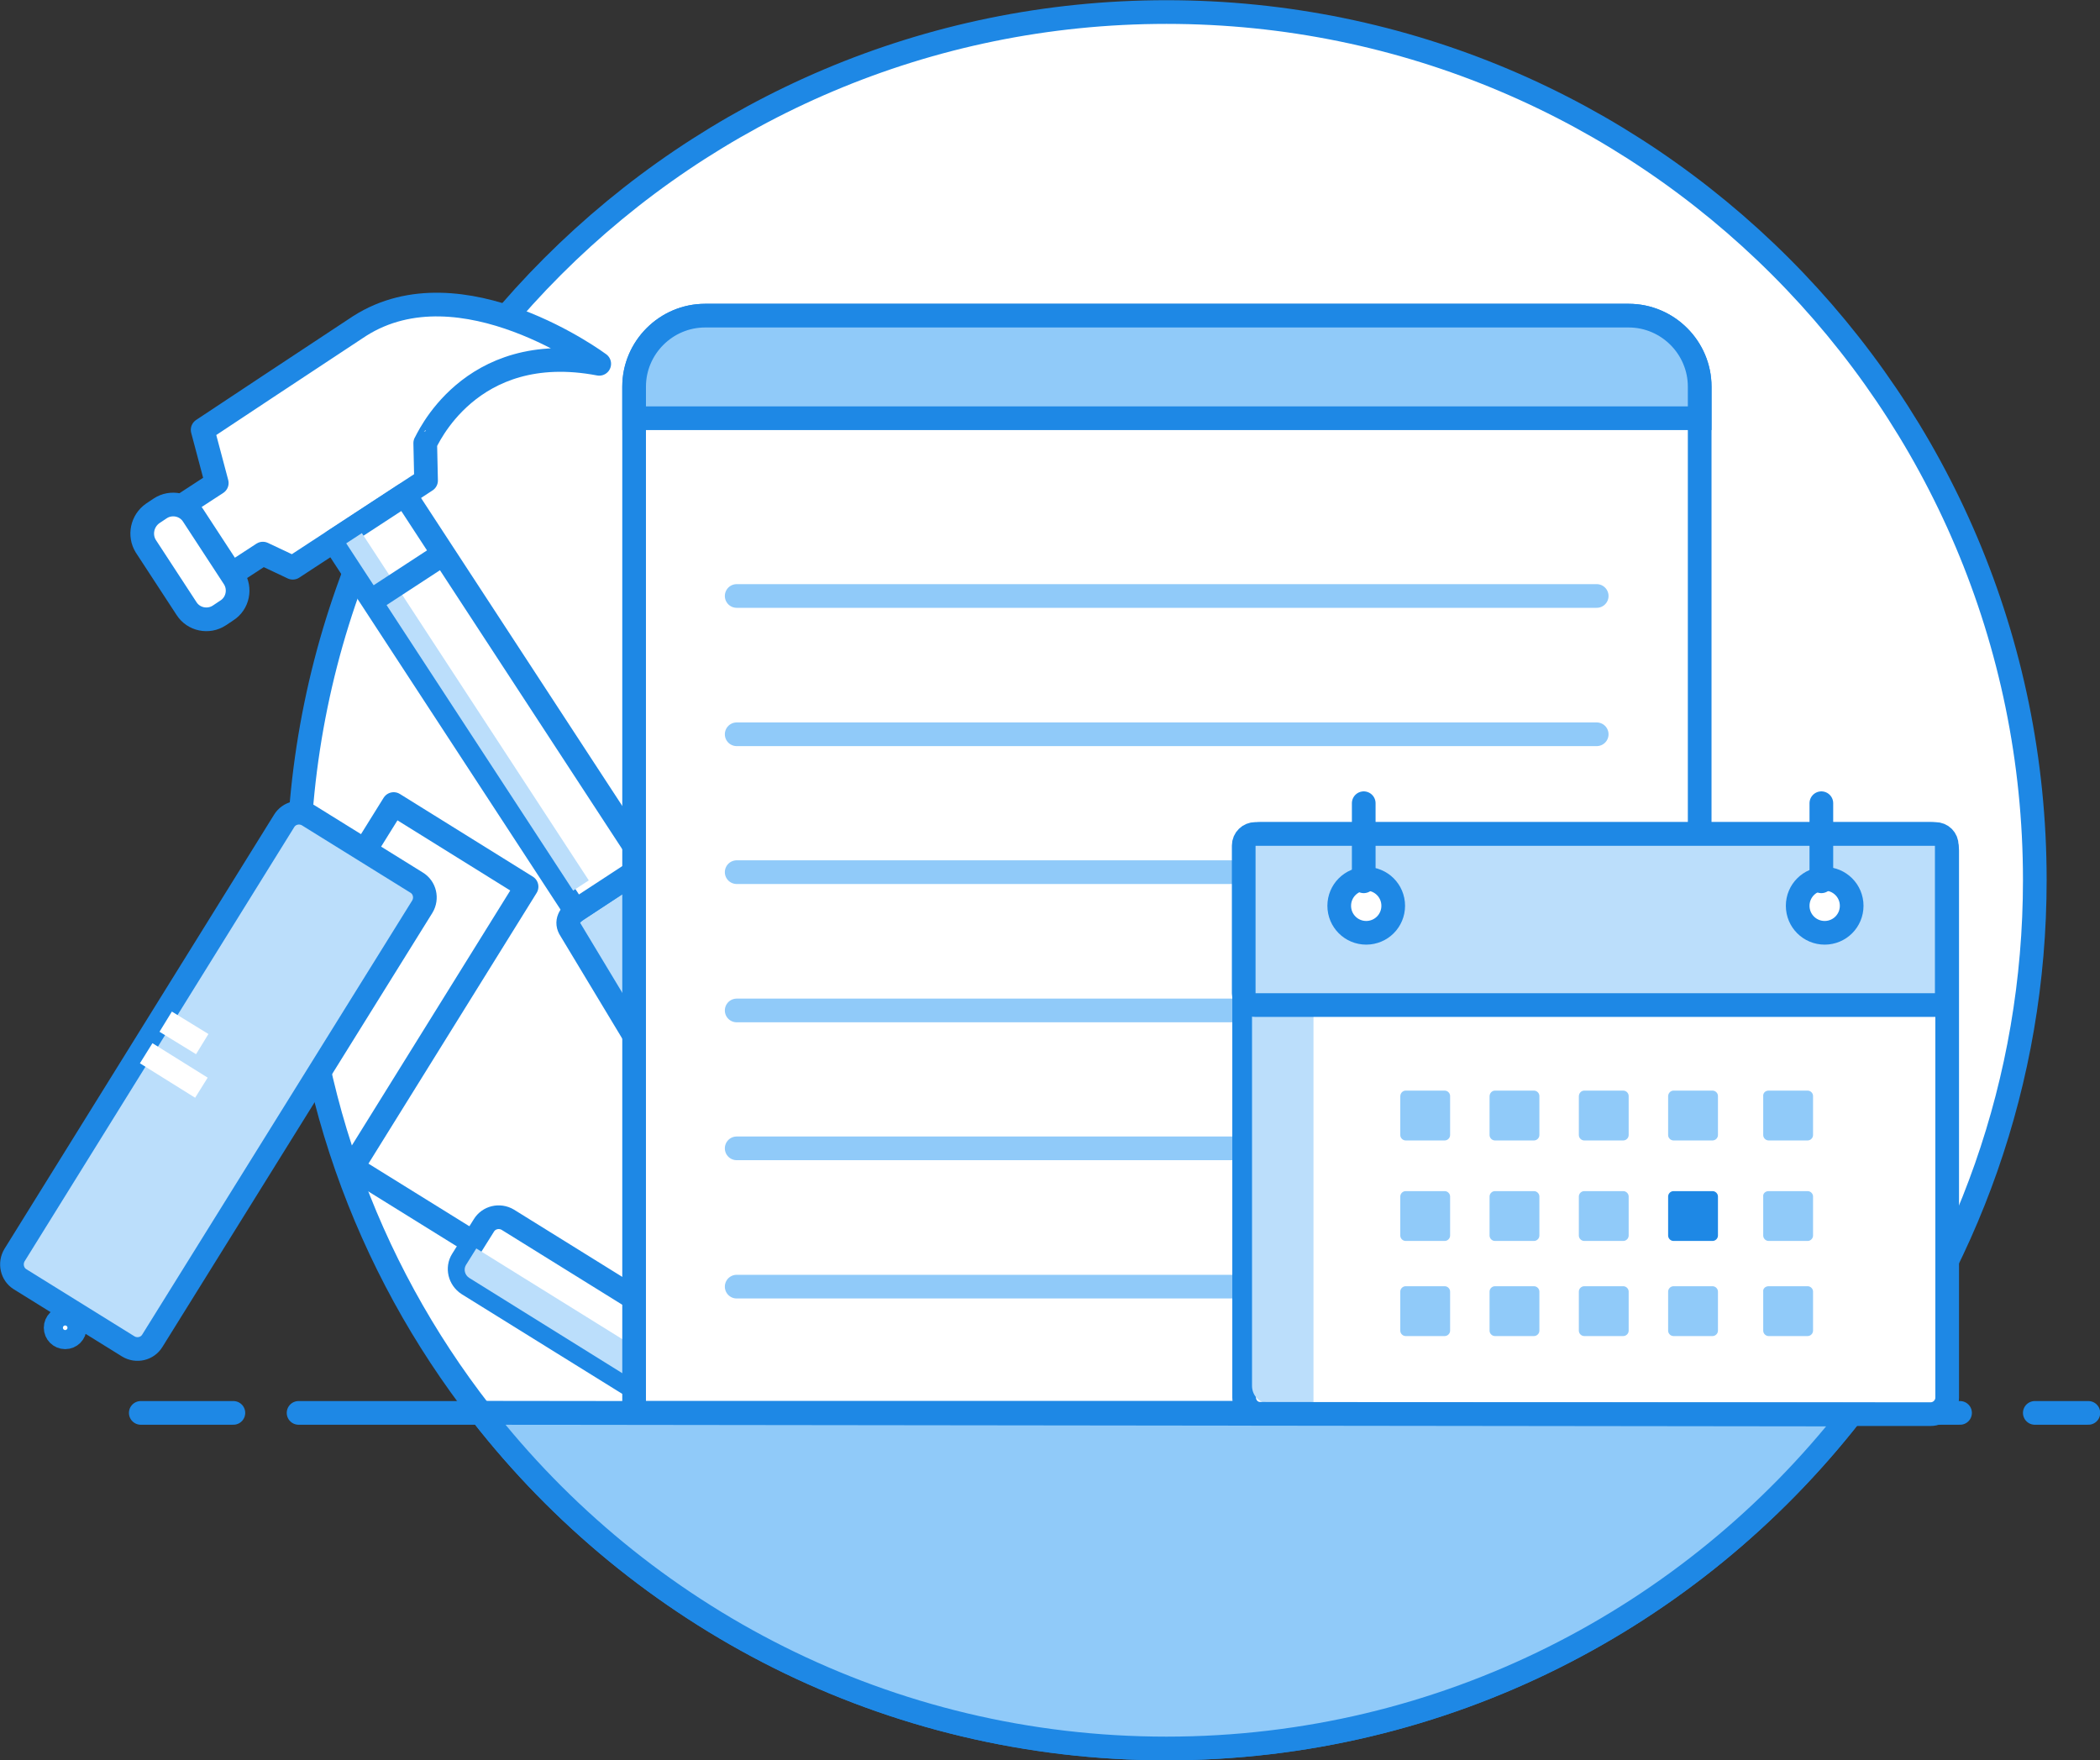 <?xml version="1.0" encoding="utf-8"?>
<!-- Generator: Adobe Illustrator 17.1.0, SVG Export Plug-In . SVG Version: 6.00 Build 0)  -->
<!DOCTYPE svg PUBLIC "-//W3C//DTD SVG 1.1//EN" "http://www.w3.org/Graphics/SVG/1.1/DTD/svg11.dtd">
<svg version="1.1" id="Layer_1" xmlns="http://www.w3.org/2000/svg" xmlns:xlink="http://www.w3.org/1999/xlink" x="0px" y="0px"
	 viewBox="0 0 505.7 423.8" enable-background="new 0 0 505.7 423.8" xml:space="preserve">
<rect x="0" y="0" width="505.7" height="423.8" fill="#333333" stroke="none"/>
<g>
	<path fill="#FFFFFF" stroke="#1E88E5" stroke-width="5.702" stroke-miterlimit="10" d="M490,211.9c0,48.5-16.5,93.2-44.3,128.7
		c-38.3,48.9-97.9,80.4-164.8,80.4c-67.1,0-126.8-31.6-165.1-80.8c-27.6-35.4-44-79.9-44-128.3C71.9,96.5,165.5,2.9,280.9,2.9
		S490,96.5,490,211.9z"/>
	<g>
		<path fill="#BBDEFB" stroke="#1E88E5" stroke-width="5.702" stroke-miterlimit="10" d="M139.1,219c-1.9,1.2-3,3-1.7,4.9l57.3,95.1
			c1.2,1.7,3.5,2.2,5.2,1c0.1-0.1,0.2-0.1,0.2-0.2l22.4-14.7c1.9-1.3,2.4-3.9,1.1-5.8c0,0,0,0,0,0l-63.9-90.1
			c-1.2-1.9-3.3-1.6-5.2-0.4L139.1,219z"/>
		<path fill="#FFFFFF" stroke="#1E88E5" stroke-width="5.702" stroke-linejoin="round" stroke-miterlimit="10" d="M144.3,87.6
			c0,0-33.2-24.7-57.7-9.1c-8.7,5.7-37.8,25-37.8,25l3.4,12.8l-9.5,6.2l11.1,17l9.5-6.2l7.2,3.4l32.1-21l-0.2-9
			C102.6,106.7,112.8,81.6,144.3,87.6z"/>
		<path fill="#FFFFFF" stroke="#1E88E5" stroke-width="5.702" stroke-linejoin="round" stroke-miterlimit="10" d="M36.8,123.6
			l1.8-1.2c2.6-1.7,6.2-1,7.9,1.7l9.8,15c1.7,2.6,1,6.2-1.7,7.9l-1.8,1.2c-2.6,1.7-6.2,1-7.9-1.7l-9.8-15
			C33.5,128.9,34.2,125.4,36.8,123.6z"/>
		<circle fill="#1E88E5" cx="170.8" cy="259.9" r="2.1"/>
		<circle fill="#1E88E5" cx="159.5" cy="242.7" r="2.1"/>
		<circle fill="#1E88E5" cx="168.2" cy="237" r="2.1"/>
		<circle fill="#1E88E5" cx="165.2" cy="251.3" r="2.1"/>
		
			<ellipse transform="matrix(-0.547 -0.837 0.837 -0.547 65.13 543.64)" fill="#1E88E5" cx="179.6" cy="254.2" rx="2.1" ry="2.2"/>
		<circle fill="#1E88E5" cx="173.8" cy="245.7" r="2.1"/>
		
			<rect x="107.8" y="116.1" transform="matrix(-0.837 0.547 -0.547 -0.837 309.396 246.366)" fill="#FFFFFF" stroke="#1E88E5" stroke-width="5.702" stroke-linejoin="round" stroke-miterlimit="10" width="20.4" height="106.4"/>
		
			<rect x="62.7" y="169.2" transform="matrix(0.547 0.837 -0.837 0.547 194.464 -16.67)" fill="#BBDEFB" width="99.9" height="4.5"/>
		
			<line fill="#FFFFFF" stroke="#1E88E5" stroke-width="5.702" stroke-linejoin="round" stroke-miterlimit="10" x1="89.7" y1="144.5" x2="106.7" y2="133.4"/>
	</g>
	<g>
		<polyline fill="none" stroke="#1E88E5" stroke-width="5.702" stroke-linejoin="round" stroke-miterlimit="10" points="82.6,213.2 
			94.8,193.6 126.8,213.5 84.8,281.1 124.6,305.8 		"/>
		<path fill="#BBDEFB" stroke="#1E88E5" stroke-width="5.702" stroke-miterlimit="10" d="M3.5,302.2l64.9-104.5
			c1.2-2,3.8-2.6,5.8-1.4l26.1,16.2c2,1.2,2.6,3.8,1.4,5.8L36.7,322.8c-1.2,2-3.8,2.6-5.8,1.4L4.8,308
			C2.9,306.8,2.3,304.2,3.5,302.2z"/>
		<path fill="#FFFFFF" stroke="#1E88E5" stroke-width="5.702" stroke-miterlimit="10" d="M111.3,303.4l5.2-8.3
			c1.2-2,3.8-2.6,5.8-1.4l45.1,28c2,1.2,2.6,3.8,1.4,5.8l-5.2,8.3c-1.2,2-3.8,2.6-5.8,1.4l-45.1-28
			C110.7,307.9,110.1,305.3,111.3,303.4z"/>
		<path fill="#BBDEFB" d="M112.2,304.6l2.5-4l0,0l49.9,31l0,0l-1.5,2.5c-1.2,1.9-3.7,2.5-5.6,1.3L113,307.7
			C111.9,307,111.6,305.6,112.2,304.6z"/>
		<circle fill="#BBDEFB" stroke="#1E88E5" stroke-width="5.702" stroke-miterlimit="10" cx="157.5" cy="326.4" r="3.9"/>
		<line fill="none" stroke="#FFFFFF" stroke-width="5.702" stroke-miterlimit="10" x1="39.9" y1="246" x2="48.7" y2="251.4"/>
		<line fill="none" stroke="#FFFFFF" stroke-width="5.702" stroke-miterlimit="10" x1="35.2" y1="253.6" x2="48.5" y2="261.9"/>
		<circle fill="#FFFFFF" stroke="#1E88E5" stroke-width="5.702" stroke-miterlimit="10" cx="15.7" cy="319.7" r="2.3"/>
	</g>
	<g>
		<path fill="#FFFFFF" stroke="#1E88E5" stroke-width="5.702" stroke-miterlimit="10" d="M409.2,340.2H152.7V93.1
			c0-9.4,7.7-17.1,17.1-17.1h222.4c9.4,0,17.1,7.7,17.1,17.1V340.2z"/>
		<path fill="#90CAF9" stroke="#1E88E5" stroke-width="5.702" stroke-miterlimit="10" d="M409.2,100.7H152.7v-7.6
			c0-9.4,7.7-17.1,17.1-17.1h222.4c9.4,0,17.1,7.7,17.1,17.1V100.7z"/>
		
			<line fill="#FFFFFF" stroke="#90CAF9" stroke-width="5.702" stroke-linecap="round" stroke-miterlimit="10" x1="177.4" y1="143.5" x2="384.5" y2="143.5"/>
		
			<line fill="#FFFFFF" stroke="#90CAF9" stroke-width="5.702" stroke-linecap="round" stroke-miterlimit="10" x1="177.4" y1="176.8" x2="384.5" y2="176.8"/>
		
			<line fill="#FFFFFF" stroke="#90CAF9" stroke-width="5.702" stroke-linecap="round" stroke-miterlimit="10" x1="177.4" y1="210" x2="384.5" y2="210"/>
		
			<line fill="#FFFFFF" stroke="#90CAF9" stroke-width="5.702" stroke-linecap="round" stroke-miterlimit="10" x1="177.4" y1="243.3" x2="384.5" y2="243.3"/>
		
			<line fill="#FFFFFF" stroke="#90CAF9" stroke-width="5.702" stroke-linecap="round" stroke-miterlimit="10" x1="177.4" y1="276.5" x2="384.5" y2="276.5"/>
		
			<line fill="#FFFFFF" stroke="#90CAF9" stroke-width="5.702" stroke-linecap="round" stroke-miterlimit="10" x1="177.4" y1="309.8" x2="384.5" y2="309.8"/>
	</g>
	
		<line fill="#FFFFFF" stroke="#1E88E5" stroke-width="5.702" stroke-linecap="round" stroke-miterlimit="10" x1="71.9" y1="340.2" x2="472" y2="340.2"/>
	
		<line fill="#FFFFFF" stroke="#1E88E5" stroke-width="5.702" stroke-linecap="round" stroke-miterlimit="10" x1="490" y1="340.2" x2="502.9" y2="340.2"/>
	
		<line fill="#FFFFFF" stroke="#1E88E5" stroke-width="5.702" stroke-linecap="round" stroke-miterlimit="10" x1="33.9" y1="340.2" x2="56.2" y2="340.2"/>
	<g>
		<path fill="#FFFFFF" stroke="#1E88E5" stroke-width="5.702" stroke-miterlimit="10" d="M303.6,200.8h161.3c2.2,0,4,1.8,4,4v131.7
			c0,2.2-1.8,4-4,4H303.6c-2.2,0-4-1.8-4-4V204.8C299.5,202.6,301.3,200.8,303.6,200.8z"/>
		<path fill="#BBDEFB" d="M301.5,243.8h14.8l0,0v94.1l0,0h-10.8c-2.2,0-4-1.9-4-4.2V243.8L301.5,243.8z"/>
		<path fill="#BBDEFB" stroke="#1E88E5" stroke-width="5.702" stroke-miterlimit="10" d="M466,200.8H302.3c-1.5,0-2.8,1.2-2.8,2.8
			v35.6c0,1.5,1.2,2.8,2.8,2.8H466c1.5,0,2.8-1.2,2.8-2.8v-35.6C468.8,202,467.6,200.8,466,200.8z M329,224.6
			c-3.6,0-6.5-2.9-6.5-6.5s2.9-6.5,6.5-6.5s6.5,2.9,6.5,6.5S332.6,224.6,329,224.6z M439.4,224.6c-3.6,0-6.5-2.9-6.5-6.5
			s2.9-6.5,6.5-6.5c3.6,0,6.5,2.9,6.5,6.5S443,224.6,439.4,224.6z"/>
		<line fill="none" x1="300.2" y1="243.8" x2="469.6" y2="243.8"/>
		
			<line fill="#FFFFFF" stroke="#1E88E5" stroke-width="5.702" stroke-linecap="round" stroke-linejoin="round" stroke-miterlimit="10" x1="328.4" y1="212.2" x2="328.4" y2="193.4"/>
		
			<line fill="#FFFFFF" stroke="#1E88E5" stroke-width="5.702" stroke-linecap="round" stroke-linejoin="round" stroke-miterlimit="10" x1="438.6" y1="212.2" x2="438.6" y2="193.4"/>
		<path fill="#90CAF9" d="M338.5,309.7h9.4c0.7,0,1.3,0.6,1.3,1.3v9.4c0,0.7-0.6,1.3-1.3,1.3h-9.4c-0.7,0-1.3-0.6-1.3-1.3V311
			C337.2,310.3,337.8,309.7,338.5,309.7z"/>
		<path fill="#90CAF9" d="M360,309.7h9.4c0.7,0,1.3,0.6,1.3,1.3v9.4c0,0.7-0.6,1.3-1.3,1.3H360c-0.7,0-1.3-0.6-1.3-1.3V311
			C358.7,310.3,359.3,309.7,360,309.7z"/>
		<path fill="#90CAF9" d="M381.5,309.7h9.4c0.7,0,1.3,0.6,1.3,1.3v9.4c0,0.7-0.6,1.3-1.3,1.3h-9.4c-0.7,0-1.3-0.6-1.3-1.3V311
			C380.2,310.3,380.8,309.7,381.5,309.7z"/>
		<path fill="#90CAF9" d="M403,309.7h9.4c0.7,0,1.3,0.6,1.3,1.3v9.4c0,0.7-0.6,1.3-1.3,1.3H403c-0.7,0-1.3-0.6-1.3-1.3V311
			C401.7,310.3,402.3,309.7,403,309.7z"/>
		<path fill="#90CAF9" d="M425.9,309.7h9.4c0.7,0,1.3,0.6,1.3,1.3v9.4c0,0.7-0.6,1.3-1.3,1.3h-9.4c-0.7,0-1.3-0.6-1.3-1.3V311
			C424.5,310.3,425.1,309.7,425.9,309.7z"/>
		<path fill="#90CAF9" d="M338.5,286.8h9.4c0.7,0,1.3,0.6,1.3,1.3v9.4c0,0.7-0.6,1.3-1.3,1.3h-9.4c-0.7,0-1.3-0.6-1.3-1.3v-9.4
			C337.2,287.4,337.8,286.8,338.5,286.8z"/>
		<path fill="#90CAF9" d="M360,286.8h9.4c0.7,0,1.3,0.6,1.3,1.3v9.4c0,0.7-0.6,1.3-1.3,1.3H360c-0.7,0-1.3-0.6-1.3-1.3v-9.4
			C358.7,287.4,359.3,286.8,360,286.8z"/>
		<path fill="#90CAF9" d="M360,262.6h9.4c0.7,0,1.3,0.6,1.3,1.3v9.4c0,0.7-0.6,1.3-1.3,1.3H360c-0.7,0-1.3-0.6-1.3-1.3V264
			C358.7,263.2,359.3,262.6,360,262.6z"/>
		<path fill="#90CAF9" d="M338.5,262.6h9.4c0.7,0,1.3,0.6,1.3,1.3v9.4c0,0.7-0.6,1.3-1.3,1.3h-9.4c-0.7,0-1.3-0.6-1.3-1.3V264
			C337.2,263.2,337.8,262.6,338.5,262.6z"/>
		<path fill="#90CAF9" d="M381.5,286.8h9.4c0.7,0,1.3,0.6,1.3,1.3v9.4c0,0.7-0.6,1.3-1.3,1.3h-9.4c-0.7,0-1.3-0.6-1.3-1.3v-9.4
			C380.2,287.4,380.8,286.8,381.5,286.8z"/>
		<path fill="#1E88E5" d="M403,286.8h9.4c0.7,0,1.3,0.6,1.3,1.3v9.4c0,0.7-0.6,1.3-1.3,1.3H403c-0.7,0-1.3-0.6-1.3-1.3v-9.4
			C401.7,287.4,402.3,286.8,403,286.8z"/>
		<path fill="#90CAF9" d="M425.9,286.8h9.4c0.7,0,1.3,0.6,1.3,1.3v9.4c0,0.7-0.6,1.3-1.3,1.3h-9.4c-0.7,0-1.3-0.6-1.3-1.3v-9.4
			C424.5,287.4,425.1,286.8,425.9,286.8z"/>
		<path fill="#90CAF9" d="M425.9,262.6h9.4c0.7,0,1.3,0.6,1.3,1.3v9.4c0,0.7-0.6,1.3-1.3,1.3h-9.4c-0.7,0-1.3-0.6-1.3-1.3V264
			C424.5,263.2,425.1,262.6,425.9,262.6z"/>
		<path fill="#90CAF9" d="M403,262.6h9.4c0.7,0,1.3,0.6,1.3,1.3v9.4c0,0.7-0.6,1.3-1.3,1.3H403c-0.7,0-1.3-0.6-1.3-1.3V264
			C401.7,263.2,402.3,262.6,403,262.6z"/>
		<path fill="#90CAF9" d="M381.5,262.6h9.4c0.7,0,1.3,0.6,1.3,1.3v9.4c0,0.7-0.6,1.3-1.3,1.3h-9.4c-0.7,0-1.3-0.6-1.3-1.3V264
			C380.2,263.2,380.8,262.6,381.5,262.6z"/>
	</g>
	<path fill="#90CAF9" stroke="#1E88E5" stroke-width="5.702" stroke-miterlimit="10" d="M445.7,340.6
		c-38.3,48.9-97.9,80.4-164.8,80.4c-67.1,0-126.8-31.6-165.1-80.8L445.7,340.6z"/>
</g>
</svg>
